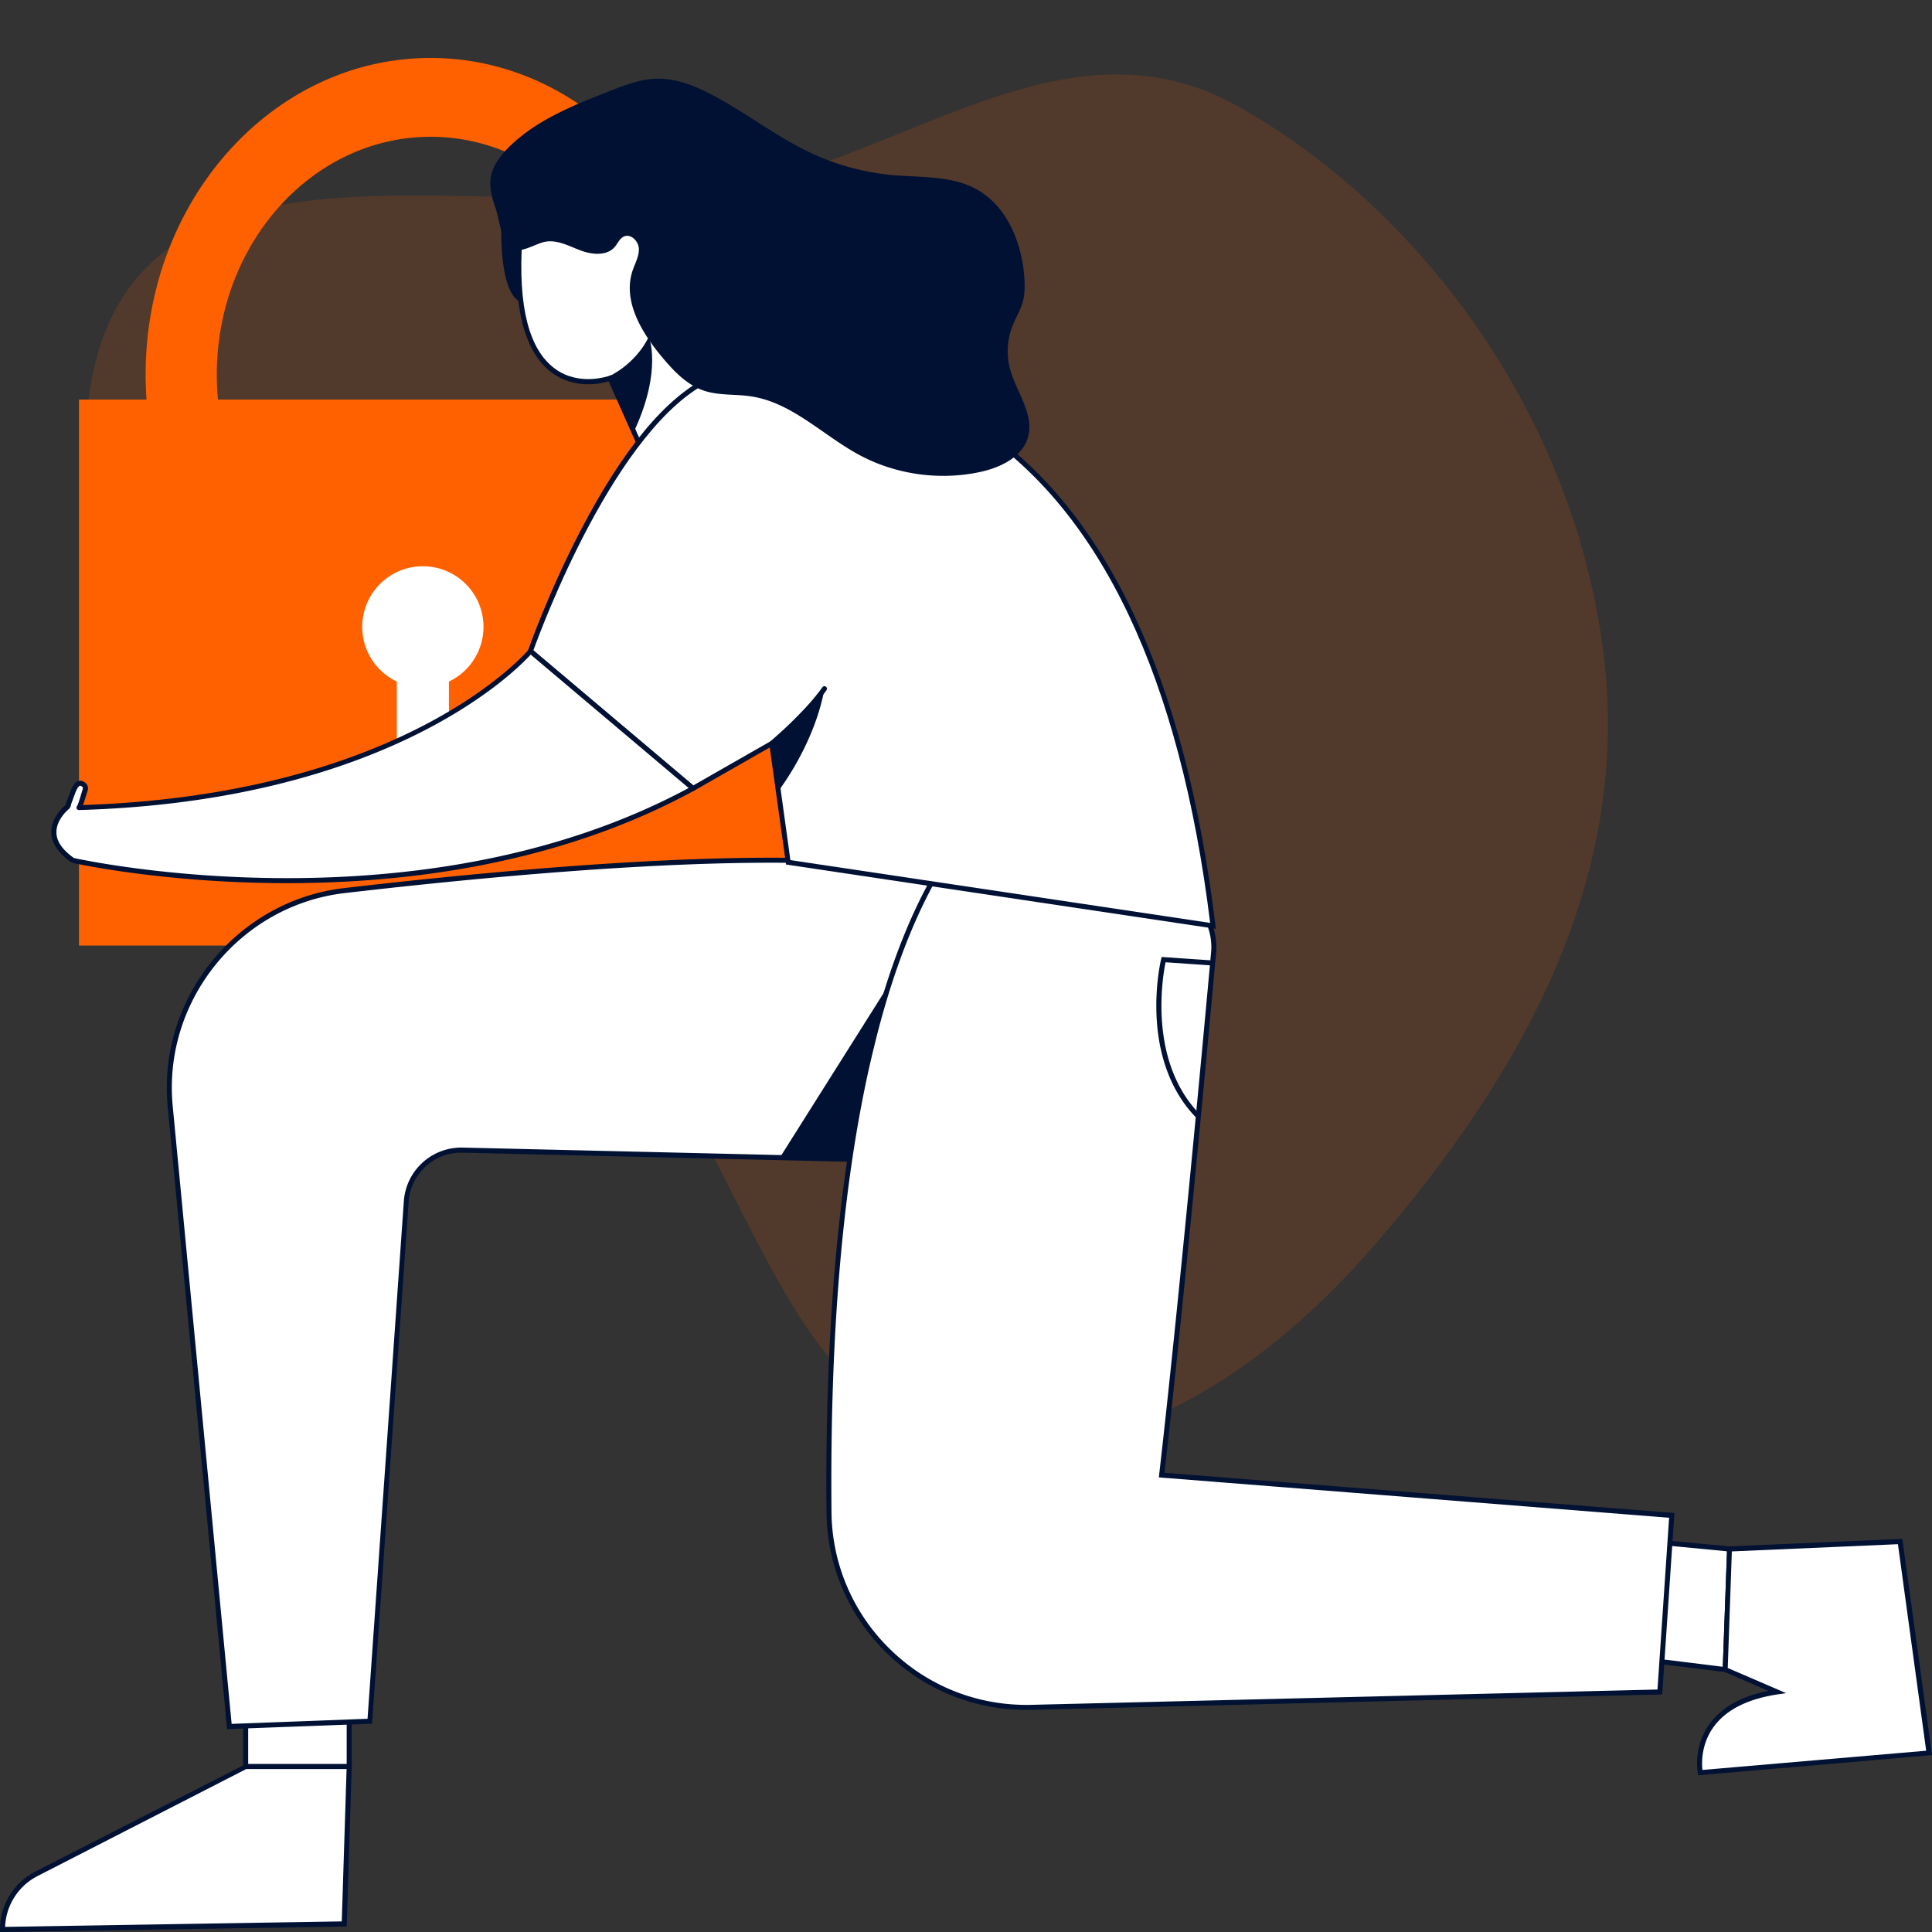 <svg width="144" height="144" fill="none" xmlns="http://www.w3.org/2000/svg"><rect width="100%" height="100%" fill="#333333" stroke="none"/><g clip-path="url(#clip0)"><g clip-path="url(#clip1)"><path fill-rule="evenodd" clip-rule="evenodd" d="M119.533 48.826c2.144 17.507-7.012 32.275-16.939 43.808-8.848 10.278-20.628 17.815-32.976 14.179-11.126-3.28-14.283-20.299-22.586-30.55C33.25 59.251 3.231 51.784 6.69 29.125c3.394-22.233 32.163-11.1 49.903-15.504 12.299-3.055 23.707-12.393 35.617-5.73 13.528 7.562 25.115 22.902 27.324 40.935z" fill="#FF6100" fill-opacity=".15"/><g clip-path="url(#clip2)"><path d="M32.094 4.32c-11.729 0-21.239 10.563-21.239 23.59 0 .799.038 1.59.105 2.359h5.341a18.964 18.964 0 01-.141-2.36c0-9.778 7.141-17.714 15.941-17.714s15.935 7.936 15.935 17.715c0 .806-.045 1.59-.142 2.359h5.341c.068-.776.105-1.568.105-2.36C53.325 14.884 43.822 4.32 32.094 4.32z" fill="#FF6100"/><path d="M58.703 29.783H5.887v40.693h52.816V29.783z" fill="#FF6100"/><path d="M31.518 51.238a4.518 4.518 0 004.52-4.516 4.518 4.518 0 00-4.52-4.516 4.518 4.518 0 00-4.52 4.516 4.518 4.518 0 004.52 4.516z" fill="#fff"/><path d="M33.46 48.529h-3.884v9.525h3.885V48.53z" fill="#fff"/><path d="M39.01 22.557s-1.726.127-1.644-5.725l1.778-.291-.134 6.016z" fill="#013"/><path d="M48.1 34.12l-2.629-5.927s-7.567 2.83-6.73-10.28c0 0-.344-9.137 8.56-7.278 0 0 4.58-1.187 6.089 10.228l1.27 4.18-6.56 9.078z" fill="#fff"/><path d="M48.063 34.494l-2.697-6.07c-.582.173-2.532.613-4.235-.648-2.032-1.509-2.899-4.83-2.578-9.87-.007-.149-.127-4.172 2.466-6.36 1.509-1.276 3.623-1.642 6.275-1.097.217-.045 1.113-.157 2.196.567 1.39.933 3.227 3.397 4.08 9.824l1.291 4.24-6.798 9.414zm-2.495-6.54l2.57 5.794 6.313-8.742-1.248-4.091c-.837-6.293-2.585-8.674-3.907-9.578-1.076-.731-1.92-.53-1.957-.522l-.045.007-.037-.007c-2.555-.53-4.572-.194-6 1.008-2.45 2.067-2.337 6.046-2.337 6.084-.314 4.927.5 8.137 2.427 9.562 1.816 1.352 4.027.553 4.05.545l.171-.06z" fill="#013"/><path d="M45.36 28.067s1.972-.859 3.002-2.971c0 0 1.002 2.456-1.038 6.912l-1.965-3.941z" fill="#013"/><path d="M26.027 126.696h-7.716v4.972h7.716v-4.972z" fill="#fff"/><path d="M26.213 131.854h-8.09v-5.345h8.09v5.345zm-7.716-.373h7.343v-4.598h-7.343v4.598z" fill="#013"/><path d="M123.09 114.901l5.819.552-.321 8.988-6.059-.746.561-8.794z" fill="#fff"/><path d="M128.768 124.65l-6.432-.798.015-.172.568-8.988 6.193.59-.344 9.368zm-6.036-1.119l5.677.701.314-8.607-5.453-.523-.538 8.429z" fill="#013"/><path d="M17.094 128.682l-4.407-46.24c-.762-8.002 5.012-15.146 12.998-16.072 14.037-1.627 34.655-3.411 44.136-1.276l-6.739 21.298-28.604-.672a4.11 4.11 0 00-4.199 3.822l-2.711 38.744-10.474.396z" fill="#fff"/><path d="M16.929 128.876l-4.43-46.41c-.77-8.048 5.14-15.342 13.163-16.275 15.016-1.74 34.872-3.367 44.195-1.276l.202.044-6.843 21.627h-.142l-28.604-.672c-2.085-.06-3.863 1.553-4.012 3.65l-2.727 38.909-10.802.403zm40.55-64.574c-9.712 0-21.807 1.105-31.772 2.262-7.822.904-13.582 8.025-12.835 15.864l4.393 46.06 10.13-.381L30.1 89.534a4.294 4.294 0 014.288-4h.105l28.462.671 6.634-20.97c-3.1-.656-7.313-.933-12.11-.933z" fill="#013"/><path d="M69.819 65.101l16.27.881a4.618 4.618 0 014.356 5.031c-.777 8.555-2.473 26.748-3.87 38.931l38.024 3.009-.889 13.161-46.847 1.149c-8.225.202-15-6.368-15.082-14.587-.127-14.325 1.023-35.496 8.038-47.575z" fill="#fff"/><path d="M76.498 127.442a14.805 14.805 0 01-10.347-4.18 14.805 14.805 0 01-4.549-10.593c-.142-15.17 1.136-35.75 8.06-47.657l.06-.097.112.007 16.271.88a4.795 4.795 0 013.384 1.658 4.77 4.77 0 011.15 3.576c-.687 7.525-2.42 26.3-3.847 38.737l38.01 3-.912 13.512-.171.008-46.847 1.149h-.374zm-6.574-62.147c-3.788 6.57-8.21 20.111-7.949 47.374a14.44 14.44 0 004.438 10.324c2.816 2.725 6.53 4.166 10.451 4.076l46.675-1.142.867-12.803-38.032-3.008.022-.194c1.427-12.43 3.183-31.361 3.87-38.923a4.394 4.394 0 00-1.06-3.3 4.429 4.429 0 00-3.123-1.53l-16.159-.874z" fill="#013"/><path d="M90.415 69.013L58.747 64.28l-1.225-8.869-5.871 3.352L39.54 48.53s5.82-16.745 13.44-20.328c-.008 0 31.405-9.078 37.434 40.812z" fill="#fff"/><path d="M90.63 69.23l-.238-.038-31.802-4.755-.022-.142-1.196-8.585-5.744 3.285-12.312-10.407.045-.12c.015-.044 1.487-4.254 3.87-8.845 3.212-6.189 6.462-10.086 9.66-11.586.126-.037 10.264-2.86 20.035 3.605 9.487 6.271 15.426 18.842 17.667 37.349l.038.238zm-31.719-5.122l31.287 4.68c-2.25-18.266-8.12-30.658-17.474-36.84-9.637-6.367-19.602-3.598-19.7-3.568-7.096 3.337-12.721 18.573-13.267 20.089l11.916 10.07 5.998-3.426 1.24 8.995z" fill="#013"/><path d="M61.444 51.328c-1.375 1.956-3.922 4.083-3.922 4.083l3.922-4.083z" fill="#fff"/><path d="M57.523 55.598a.184.184 0 01-.142-.067.187.187 0 01.022-.261c.023-.023 2.54-2.128 3.892-4.046a.19.19 0 01.262-.045.19.19 0 01.045.261c-1.375 1.956-3.93 4.098-3.96 4.12a.226.226 0 01-.12.038z" fill="#013"/><path d="M128.909 115.453l12.715-.552 2.159 15.751-17.055 1.463s-1.009-5.001 5.714-6.009l-3.862-1.665.329-8.988z" fill="#fff"/><path d="M126.579 132.317l-.029-.164c-.015-.075-.366-1.904.829-3.606.889-1.261 2.368-2.112 4.422-2.523l-3.406-1.471.336-9.286.172-.008 12.886-.56.023.172 2.189 15.946-17.422 1.5zm2.197-7.995l4.348 1.874-.65.097c-2.264.343-3.877 1.172-4.789 2.471-.904 1.291-.852 2.687-.799 3.158l16.681-1.434-2.106-15.393-12.379.538-.306 8.689z" fill="#013"/><path d="M26.028 131.668l-.374 11.727-25.466.411c0-1.754.978-3.359 2.54-4.158l15.583-7.988h7.717v.008z" fill="#fff"/><path d="M0 144v-.187a4.844 4.844 0 012.645-4.322l15.665-8.002h7.911l-.38 12.1L0 144zm18.355-12.146L2.816 139.82a4.459 4.459 0 00-2.435 3.799l25.093-.41.359-11.355h-7.478zM36.964 15.6c-.254-.762-.508-1.56-.389-2.36.135-.873.703-1.62 1.33-2.246 2.077-2.068 4.908-3.18 7.65-4.248 1.076-.418 2.174-.836 3.324-.88 1.434-.053 2.809.492 4.079 1.141 2.615 1.352 4.93 3.218 7.605 4.45 1.89.873 3.93 1.41 6.006 1.597 2.062.18 4.258.037 6.088.986 2.339 1.216 3.474 3.941 3.684 6.54.052.67.06 1.358-.135 2.007-.18.59-.508 1.127-.74 1.702a5.152 5.152 0 00-.194 3.18c.463 1.747 1.853 3.42 1.337 5.151-.433 1.47-2.076 2.247-3.6 2.568-3.004.635-6.238.18-8.927-1.261-2.727-1.456-5.02-3.912-8.091-4.382-1.165-.18-2.383-.053-3.496-.418-1.285-.426-2.256-1.449-3.115-2.471-1.547-1.844-2.996-4.226-2.227-6.495.18-.538.486-1.053.464-1.62-.023-.567-.598-1.15-1.12-.91-.322.149-.45.514-.68.776-.583.679-1.674.582-2.518.268-.844-.313-1.689-.79-2.578-.671-.784.104-1.98 1.015-2.734.492-.56-.403-.806-2.254-1.023-2.896z" fill="#013"/><path d="M5.43 64.123s25.594 5.89 46.22-5.36L39.54 48.53s-8.964 10.936-33.646 11.66c.074 0 .41-1.164.448-1.276.06-.172.037-.336-.12-.448-.478-.359-.74.425-.844.724-.082.216-.157.433-.239.65-.022.059-.06.26-.112.298-.007-.008-2.525 1.963.404 3.986z" fill="#fff"/><path d="M21.396 65.825c-9.204 0-15.875-1.485-16.002-1.515a.264.264 0 01-.067-.03c-.971-.672-1.48-1.418-1.502-2.21-.037-1.194 1.031-2.045 1.083-2.083 0 0 .008-.074.023-.119.007-.045.022-.075.03-.097l.239-.642c.12-.328.299-.814.65-.918.112-.03.284-.038.485.112.21.157.277.395.18.657-.008.022-.03.097-.06.194-.12.388-.202.65-.262.828 24.092-.79 33.117-11.474 33.206-11.578a.193.193 0 01.127-.067.158.158 0 01.135.045l12.11 10.22a.187.187 0 01.067.164.193.193 0 01-.098.142c-10.07 5.494-21.402 6.897-30.344 6.897zM5.513 63.952c1.084.238 25.878 5.501 45.817-5.219L39.556 48.79C38.383 50.08 28.851 59.704 5.894 60.376h-.007c-.097 0-.187-.082-.187-.18 0-.06.023-.104.06-.141.075-.142.269-.777.329-.993.03-.105.06-.187.067-.21.045-.134 0-.193-.052-.23-.09-.068-.135-.053-.15-.053-.172.052-.328.485-.388.65l-.254.686c-.008.015-.008.038-.015.068-.037.149-.075.253-.157.32-.007.008-.964.77-.934 1.777.015.65.456 1.284 1.307 1.882zM58.017 58.957s2.689-3.456 3.436-7.637l-3.93 4.091.493 3.546zM66.256 73.387l-8.135 12.9 4.968.112 3.167-13.012zM89.183 83.331c-2.294-2.337-2.892-5.442-2.981-7.63-.105-2.366.329-4.15.344-4.225l.037-.149 3.81.261-.03.374-3.489-.24c-.216 1.06-1.315 7.384 2.57 11.348l-.261.261z" fill="#013"/></g></g></g><defs><clipPath id="clip0"><path fill="#fff" d="M0 0h144v144H0z"/></clipPath><clipPath id="clip1"><path fill="#fff" d="M0 0h144v144H0z"/></clipPath><clipPath id="clip2"><path fill="#fff" transform="translate(0 4.32)" d="M0 0h144v139.68H0z"/></clipPath></defs></svg>